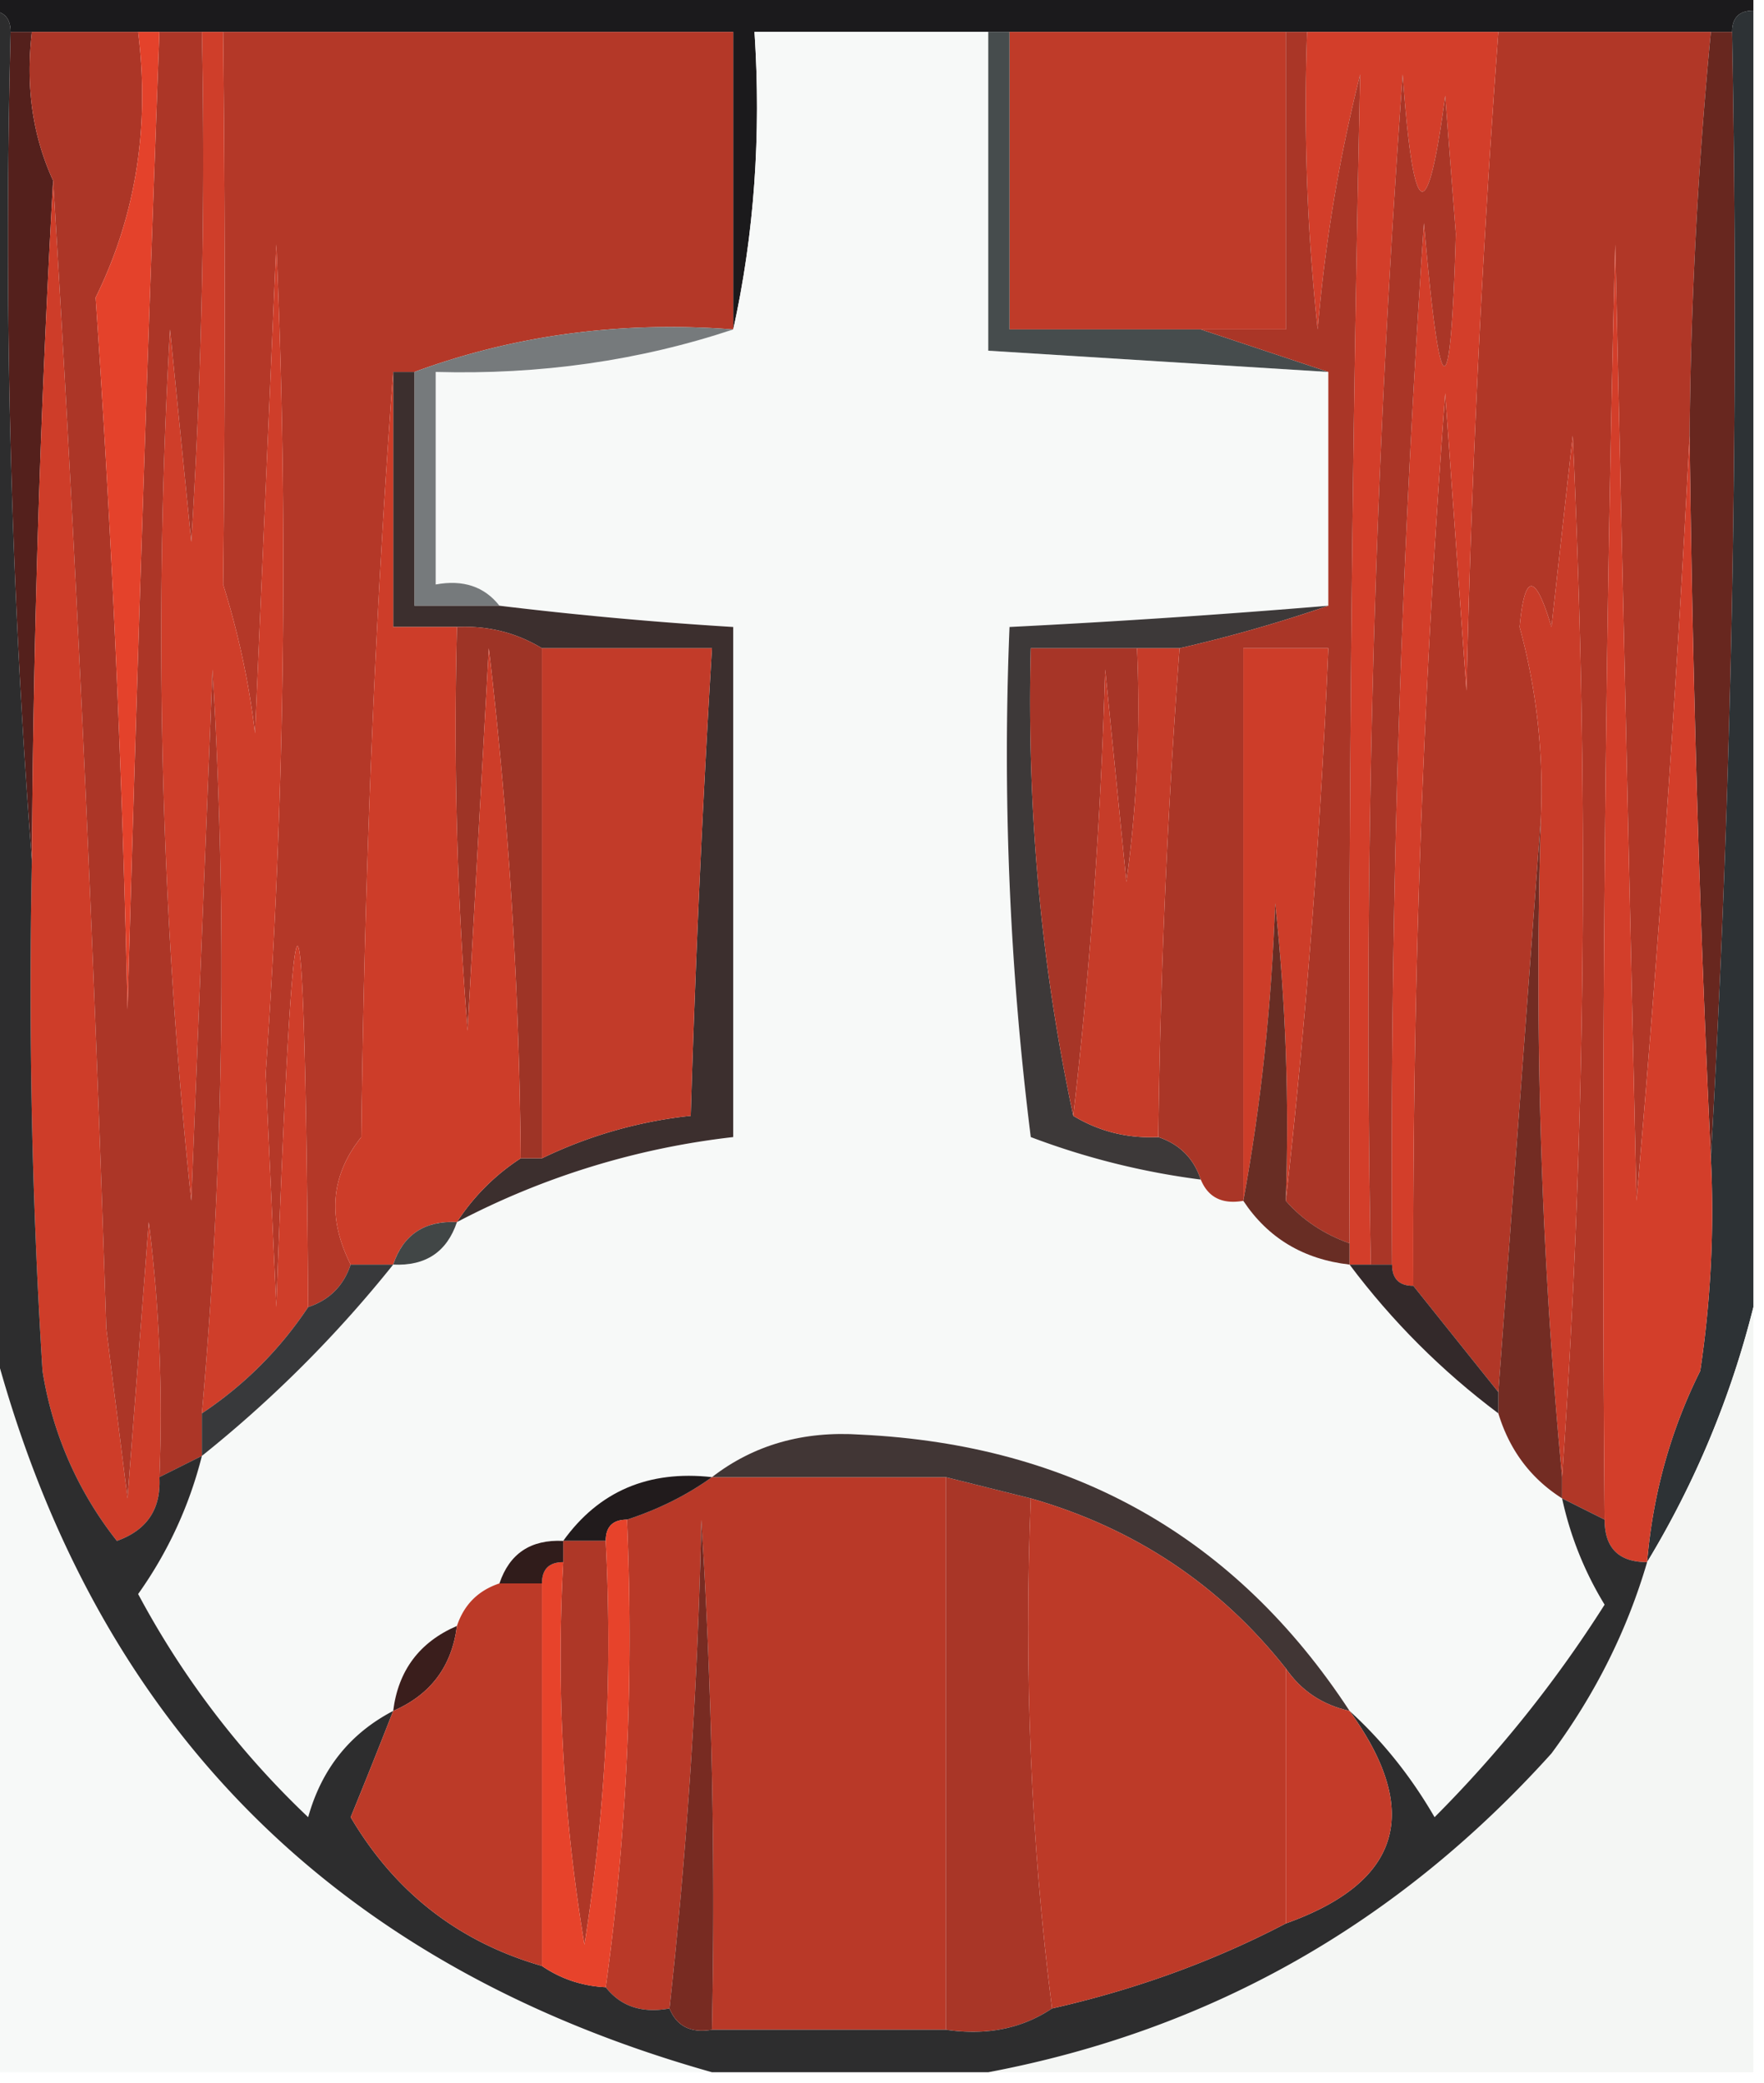 <svg xmlns="http://www.w3.org/2000/svg" width="83" height="98" style="shape-rendering:geometricPrecision;text-rendering:geometricPrecision;image-rendering:optimizeQuality;fill-rule:evenodd;clip-rule:evenodd"><path style="opacity:1" fill="#1b1a1c" d="M-.5.5v-1h83v1c-.667 0-1 .333-1 1h-46c.32 4.863-.014 9.53-1 14v-14H.5c0-.667-.333-1-1-1z"/><path style="opacity:1" fill="#54201c" d="M.5 1.5h1c-.302 2.56.032 4.893 1 7a641.594 641.594 0 0 0-1 32 380.846 380.846 0 0 1-1-39z"/><path style="opacity:1" fill="#b43828" d="M10.5 1.5h24v14c-5.283-.404-10.283.262-15 2h-1c-.842 11.256-1.342 23.257-1.5 36-1.441 1.805-1.608 3.805-.5 6-.333 1-1 1.667-2 2-.168-22.657-.668-22.657-1.5 0l-.5-11a343.844 343.844 0 0 0 .5-39l-1 23a38.821 38.821 0 0 0-1.5-7c.097-8.546.097-17.213 0-26z"/><path style="opacity:1" fill="#f7f9f8" d="M46.5 1.5v15l16 1v11c-4.993.416-9.993.75-15 1a144.877 144.877 0 0 0 1 24 35.17 35.17 0 0 0 8 2c.342.838 1.008 1.172 2 1 1.16 1.75 2.826 2.75 5 3 2 2.667 4.333 5 7 7 .526 1.73 1.526 3.064 3 4a16.066 16.066 0 0 0 2 5 58.516 58.516 0 0 1-8 10c-1.112-1.92-2.446-3.586-4-5-5.36-8.186-13.027-12.52-23-13-2.705-.184-5.038.483-7 2-2.991-.334-5.324.666-7 3-1.527-.073-2.527.594-3 2-1 .333-1.667 1-2 2-1.762.762-2.762 2.096-3 4-2.032 1.06-3.366 2.728-4 5a41.142 41.142 0 0 1-8-10.5 19.262 19.262 0 0 0 3-6.5 57.458 57.458 0 0 0 9-9c1.527.073 2.527-.594 3-2a36.889 36.889 0 0 1 13-4v-24a185.644 185.644 0 0 1-11-1c-.709-.904-1.709-1.237-3-1v-10c4.914.138 9.58-.529 14-2 .986-4.47 1.32-9.137 1-14h11z"/><path style="opacity:1" fill="#b13727" d="M70.5 1.5h10a218.14 218.14 0 0 0-1 19 1008.079 1008.079 0 0 1-2.5 36l-1-45c-.5 19.997-.667 39.997-.5 60l-2-1v-1c1.11-15.945 1.277-32.278.5-49l-1 9c-.763-2.564-1.263-2.564-1.5 0a29.153 29.153 0 0 1 1 9l-2 27-4-5a539.15 539.15 0 0 1 1.5-42l1 14c.239-10.366.739-20.7 1.5-31z"/><path style="opacity:1" fill="#bf3b29" d="M47.5 1.5h13v14h-13v-14z"/><path style="opacity:1" fill="#68271f" d="M80.5 1.5h1a702.832 702.832 0 0 1-1 53 965.567 965.567 0 0 1-1-34 218.14 218.14 0 0 1 1-19z"/><path style="opacity:1" fill="#d33e2a" d="M61.5 1.5h9a612.203 612.203 0 0 0-1.5 31l-1-14a539.15 539.15 0 0 0-1.5 42c-.667 0-1-.333-1-1a654.1 654.1 0 0 1 1.5-49c.76 8.8 1.26 8.966 1.5.5L68 4.5c-.837 6.336-1.503 6.003-2-1a612.085 612.085 0 0 0-1.5 56h-1v-1c-.069-18.36.098-36.693.5-55a74.58 74.58 0 0 0-2 12 98.433 98.433 0 0 1-.5-14z"/><path style="opacity:1" fill="#2d3235" d="M82.5.5v61a43.57 43.57 0 0 1-5 12c.27-3.202 1.104-6.202 2.5-9 .498-3.317.665-6.65.5-10a702.832 702.832 0 0 0 1-53c0-.667.333-1 1-1z"/><path style="opacity:1" fill="#464c4d" d="M46.5 1.5h1v14h9l6 2-16-1v-15z"/><path style="opacity:1" fill="#767a7c" d="M34.5 15.5c-4.42 1.471-9.086 2.138-14 2v10c1.291-.237 2.291.096 3 1h-4v-11c4.717-1.738 9.717-2.404 15-2z"/><path style="opacity:1" fill="#aa3627" d="M65.5 59.5h-1a612.085 612.085 0 0 1 1.5-56c.497 7.003 1.163 7.336 2 1l.5 6.5c-.24 8.466-.74 8.3-1.5-.5a654.1 654.1 0 0 0-1.5 49z"/><path style="opacity:1" fill="#cf3e2a" d="M9.5 1.5h1c.097 8.787.097 17.454 0 26a38.821 38.821 0 0 1 1.5 7l1-23a343.844 343.844 0 0 1-.5 39l.5 11c.832-22.657 1.332-22.657 1.5 0-1.333 2-3 3.667-5 5a237.367 237.367 0 0 0 .5-35l-1 25a251.229 251.229 0 0 1-1-41l1 10c.5-7.993.666-15.993.5-24z"/><path style="opacity:1" fill="#c93c29" d="M73.5 69.5a249.219 249.219 0 0 1-1-31 29.153 29.153 0 0 0-1-9c.237-2.564.737-2.564 1.5 0l1-9c.777 16.722.61 33.055-.5 49z"/><path style="opacity:1" fill="#3c2f2e" d="M18.5 17.5h1v11h4c3.654.442 7.321.776 11 1v24a36.889 36.889 0 0 0-13 4 10.174 10.174 0 0 1 3-3h1a21.16 21.16 0 0 1 7-2c.223-7.34.556-14.673 1-22h-8c-1.208-.734-2.541-1.067-4-1h-3v-12z"/><path style="opacity:1" fill="#ce3d29" d="M7.5 69.5c.085 1.495-.581 2.495-2 3a17.177 17.177 0 0 1-3.5-8c-.5-7.993-.666-15.993-.5-24 .067-10.677.4-21.344 1-32 1.063 17.26 1.896 35.26 2.5 54l1 8 1-13c.499 3.986.666 7.986.5 12z"/><path style="opacity:1" fill="#9e3426" d="M21.5 29.5c1.459-.067 2.792.266 4 1v24h-1a221.835 221.835 0 0 0-1.5-24l-1 18a180.95 180.95 0 0 1-.5-19z"/><path style="opacity:1" fill="#3d3939" d="M62.5 28.5a67.988 67.988 0 0 1-7 2h-7c-.19 7.556.477 14.889 2 22 1.208.734 2.541 1.067 4 1 1 .333 1.667 1 2 2a35.17 35.17 0 0 1-8-2 144.877 144.877 0 0 1-1-24c5.007-.25 10.007-.584 15-1z"/><path style="opacity:1" fill="#aa3627" d="M60.5 1.5h1c-.166 4.679 0 9.345.5 14a74.58 74.58 0 0 1 2-12c-.402 18.307-.569 36.64-.5 55-1.21-.432-2.21-1.099-3-2a375.024 375.024 0 0 0 2-26h-4v26c-.992.172-1.658-.162-2-1-.333-1-1-1.667-2-2 .096-7.68.43-15.346 1-23a67.988 67.988 0 0 0 7-2v-11l-6-2h4v-14z"/><path style="opacity:1" fill="#cd3d29" d="M60.5 56.5c.166-4.678 0-9.345-.5-14-.175 4.851-.675 9.518-1.5 14v-26h4a375.024 375.024 0 0 1-2 26z"/><path style="opacity:1" fill="#c23b29" d="M25.5 30.5h8a730.128 730.128 0 0 0-1 22 21.16 21.16 0 0 0-7 2v-24z"/><path style="opacity:1" fill="#a73527" d="M53.5 30.5a60.94 60.94 0 0 1-.5 11l-1-10c-.203 7.08-.703 14.08-1.5 21-1.523-7.111-2.19-14.444-2-22h5z"/><path style="opacity:1" fill="#732c23" d="M72.5 38.5a249.219 249.219 0 0 0 1 31v1c-1.474-.936-2.474-2.27-3-4v-1l2-27z"/><path style="opacity:1" fill="#c63c29" d="M53.5 30.5h2c-.57 7.654-.904 15.32-1 23-1.459.067-2.792-.266-4-1 .797-6.92 1.297-13.92 1.5-21l1 10a60.94 60.94 0 0 0 .5-11z"/><path style="opacity:1" fill="#682d24" d="M60.5 56.5c.79.901 1.79 1.568 3 2v1c-2.174-.25-3.84-1.25-5-3 .825-4.482 1.325-9.149 1.5-14 .5 4.655.666 9.322.5 14z"/><path style="opacity:1" fill="#cd3d29" d="M18.5 17.5v12h3c-.166 6.342 0 12.675.5 19l1-18a221.835 221.835 0 0 1 1.5 24 10.174 10.174 0 0 0-3 3c-1.527-.073-2.527.594-3 2h-2c-1.108-2.195-.941-4.195.5-6 .158-12.743.658-24.744 1.5-36z"/><path style="opacity:1" fill="#ac3627" d="M1.5 1.5h5c.555 4.497-.111 8.664-2 12.5A715.719 715.719 0 0 1 6 47.5c.43-15.339.93-30.672 1.5-46h2c.166 8.007 0 16.007-.5 24l-1-10a251.229 251.229 0 0 0 1 41l1-25a237.367 237.367 0 0 1-.5 35v2l-2 1a72.438 72.438 0 0 0-.5-12l-1 13-1-8c-.604-18.74-1.437-36.74-2.5-54-.968-2.107-1.302-4.44-1-7z"/><path style="opacity:1" fill="#e4422b" d="M6.5 1.5h1a4994.01 4994.01 0 0 0-1.5 46A715.719 715.719 0 0 0 4.5 14c1.889-3.836 2.555-8.003 2-12.5z"/><path style="opacity:1" fill="#d33e2a" d="M79.5 20.5c.134 11.34.467 22.674 1 34a50.441 50.441 0 0 1-.5 10c-1.396 2.798-2.23 5.798-2.5 9-1.333 0-2-.667-2-2-.167-20.003 0-40.003.5-60l1 45a1008.079 1008.079 0 0 0 2.5-36z"/><path style="opacity:1" fill="#414646" d="M21.5 57.5c-.473 1.406-1.473 2.073-3 2 .473-1.406 1.473-2.073 3-2z"/><path style="opacity:1" fill="#f7f9f8" d="M-.5 62.5c4.566 18.233 15.9 29.9 34 35h-34v-35z"/><path style="opacity:1" fill="#38393b" d="M16.5 59.5h2a57.458 57.458 0 0 1-9 9v-2c2-1.333 3.667-3 5-5 1-.333 1.667-1 2-2z"/><path style="opacity:1" fill="#33292a" d="M63.5 59.5h2c0 .667.333 1 1 1l4 5v1c-2.667-2-5-4.333-7-7z"/><path style="opacity:1" fill="#f4f6f4" d="M82.5 61.5v36h-36c10.438-1.974 19.272-6.974 26.5-15 2.06-2.786 3.56-5.786 4.5-9a43.57 43.57 0 0 0 5-12z"/><path style="opacity:1" fill="#b93928" d="M33.5 69.5h11v26h-11c.166-8.007 0-16.007-.5-24a260.622 260.622 0 0 1-1.5 23c-1.291.237-2.291-.096-3-1 .992-7.148 1.325-14.48 1-22 1.495-.489 2.828-1.155 4-2z"/><path style="opacity:1" fill="#211b1c" d="M33.5 69.5c-1.172.845-2.505 1.511-4 2-.667 0-1 .333-1 1h-2c1.676-2.334 4.009-3.334 7-3z"/><path style="opacity:1" fill="#a93627" d="m44.5 69.5 4 1c-.326 8.184.008 16.184 1 24-1.419.951-3.085 1.284-5 1v-26z"/><path style="opacity:1" fill="#413635" d="M63.5 80.5c-1.278-.282-2.278-.949-3-2-3.114-3.936-7.114-6.602-12-8l-4-1h-11c1.962-1.517 4.295-2.184 7-2 9.973.48 17.64 4.814 23 13z"/><path style="opacity:1" fill="#2d2d2e" d="M-.5.5c.667 0 1 .333 1 1a380.846 380.846 0 0 0 1 39c-.166 8.007 0 16.007.5 24a17.177 17.177 0 0 0 3.5 8c1.419-.505 2.085-1.505 2-3l2-1a19.262 19.262 0 0 1-3 6.5 41.142 41.142 0 0 0 8 10.5c.634-2.272 1.968-3.94 4-5a325.759 325.759 0 0 1-2 5c2.084 3.538 5.084 5.872 9 7 .891.61 1.891.943 3 1 .709.904 1.709 1.237 3 1 .342.838 1.008 1.172 2 1h11c1.915.284 3.581-.049 5-1 3.931-.89 7.598-2.222 11-4 5.422-1.936 6.422-5.269 3-10 1.554 1.414 2.888 3.08 4 5a58.516 58.516 0 0 0 8-10 16.066 16.066 0 0 1-2-5l2 1c0 1.333.667 2 2 2-.94 3.214-2.44 6.214-4.5 9-7.228 8.026-16.062 13.026-26.5 15h-13c-18.1-5.1-29.434-16.767-34-35V.5z"/><path style="opacity:1" fill="#bd3a28" d="M48.5 70.5c4.886 1.398 8.886 4.064 12 8v12c-3.402 1.778-7.069 3.11-11 4-.992-7.816-1.326-15.816-1-24z"/><path style="opacity:1" fill="#ae3727" d="M26.5 72.5h2a91.124 91.124 0 0 1-1 19 81.872 81.872 0 0 1-1-18v-1z"/><path style="opacity:1" fill="#e7432b" d="M29.5 71.5c.325 7.52-.008 14.852-1 22a5.728 5.728 0 0 1-3-1v-18c0-.667.333-1 1-1a81.872 81.872 0 0 0 1 18 91.124 91.124 0 0 0 1-19c0-.667.333-1 1-1z"/><path style="opacity:1" fill="#301c1b" d="M26.5 72.5v1c-.667 0-1 .333-1 1h-2c.473-1.406 1.473-2.073 3-2z"/><path style="opacity:1" fill="#782b22" d="M33.5 95.5c-.992.172-1.658-.162-2-1a260.622 260.622 0 0 0 1.5-23c.5 7.993.666 15.993.5 24z"/><path style="opacity:1" fill="#3a1e1c" d="M21.5 76.5c-.238 1.904-1.238 3.238-3 4 .238-1.904 1.238-3.238 3-4z"/><path style="opacity:1" fill="#bc3a28" d="M23.5 74.5h2v18c-3.916-1.128-6.916-3.462-9-7a325.759 325.759 0 0 0 2-5c1.762-.762 2.762-2.096 3-4 .333-1 1-1.667 2-2z"/><path style="opacity:1" fill="#c43b29" d="M60.5 78.5c.722 1.051 1.722 1.718 3 2 3.422 4.731 2.422 8.064-3 10v-12z"/></svg>